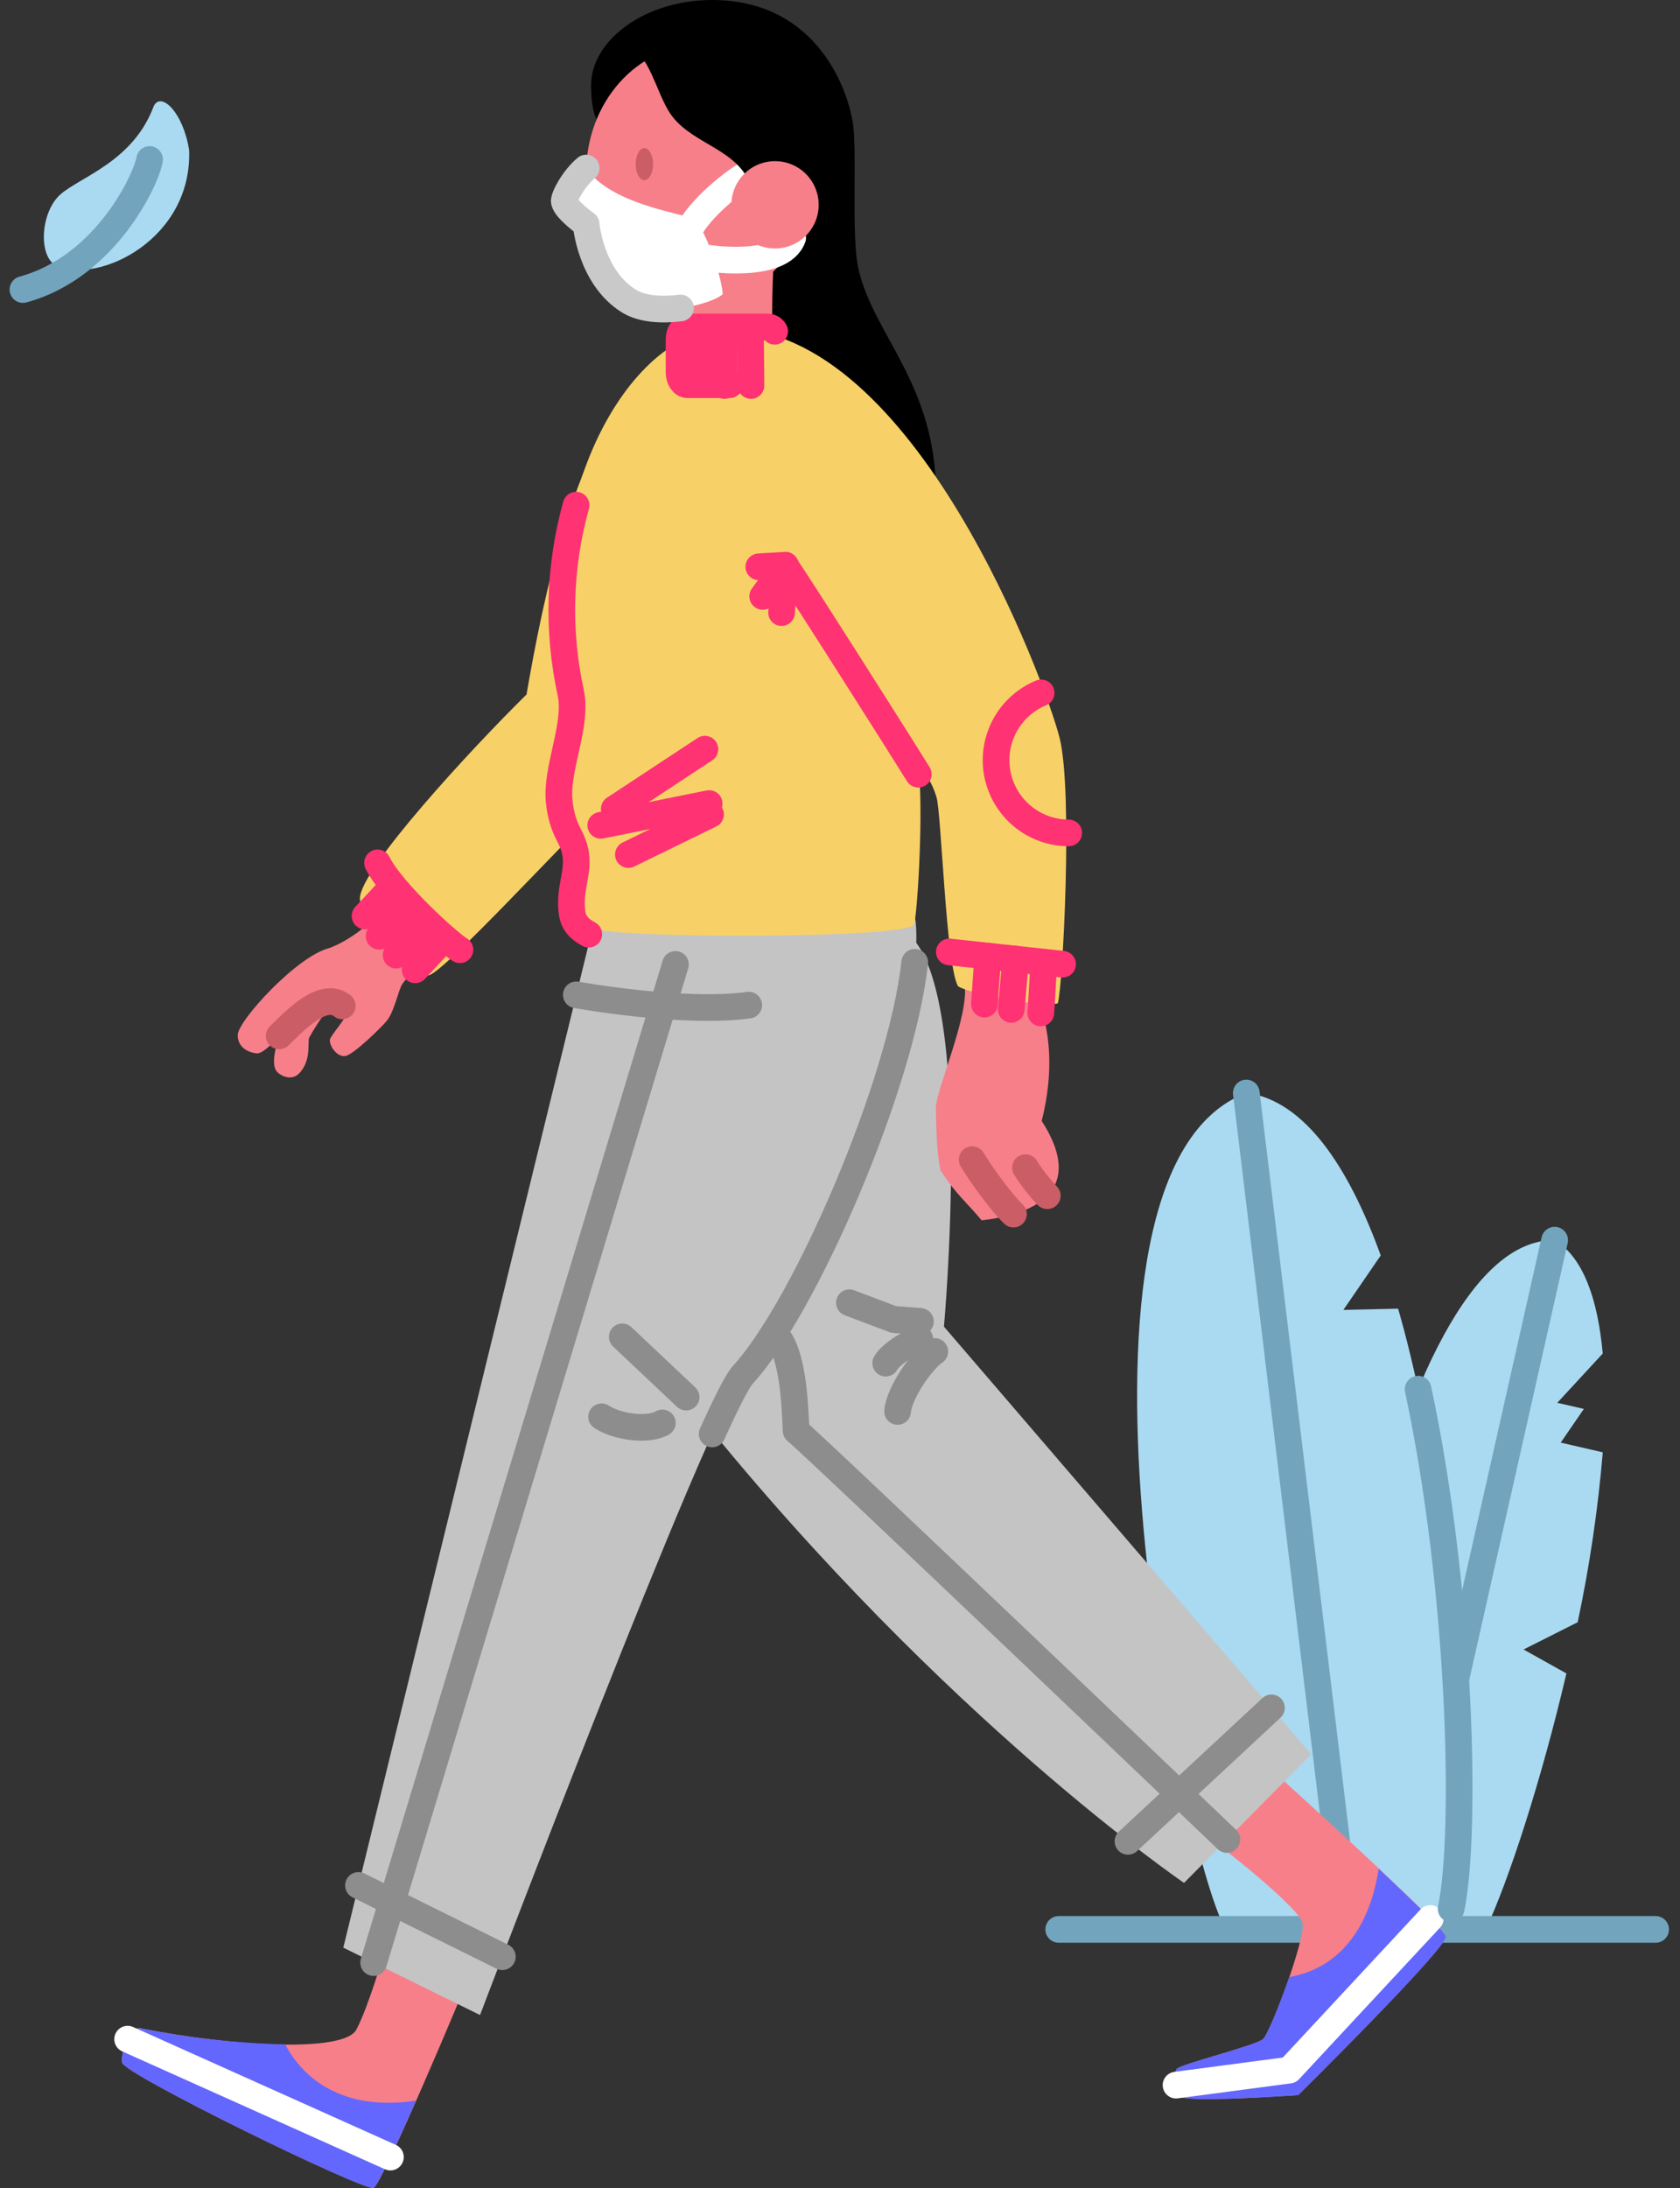 <svg width="126" height="164" viewBox="0 0 126 164" fill="none" xmlns="http://www.w3.org/2000/svg">
<rect x="0" y="0" width="126" height="164" fill="#333333" stroke="none"/>
<path fill-rule="evenodd" clip-rule="evenodd" d="M116.631 92.954C103.843 92.768 97.534 138.922 98.609 142.24C98.855 142.995 99.438 143.824 100.186 144.616H111.435C113.134 140.986 115.568 133.596 117.48 125.432L114.266 123.637L118.325 121.594C119.219 117.393 119.848 113.139 120.208 108.859L117.053 108.131L118.789 105.606L116.796 105.147L120.205 101.453C119.838 97.447 118.787 94.322 116.631 92.954Z" fill="#AADAF1"/>
<path d="M116.599 92.956L104.957 144.611" stroke="#72A5BD" stroke-width="2" stroke-linecap="round" stroke-linejoin="round"/>
<path fill-rule="evenodd" clip-rule="evenodd" d="M93.51 81.911C77.899 87.729 88.735 138.95 91.85 144.464H108.366C108.389 144.421 108.423 144.386 108.444 144.343C110.281 140.608 109.835 115.333 104.858 98.09L100.753 98.184L103.554 94.102C101.127 87.405 97.849 82.531 93.51 81.911Z" fill="#AADAF1"/>
<path d="M79.405 144.618H124.172" stroke="#72A5BD" stroke-width="2" stroke-linecap="round" stroke-linejoin="round"/>
<path d="M93.473 81.927L101.033 144.497" stroke="#72A5BD" stroke-width="2" stroke-linecap="round" stroke-linejoin="round"/>
<path fill-rule="evenodd" clip-rule="evenodd" d="M90.957 137.977C92.564 139.143 97.429 143.075 97.693 144.143C97.957 145.211 95.301 152.321 94.731 152.835C94.162 153.349 88.519 154.715 88.25 155.08C87.982 155.445 88.198 156.561 88.466 157.11C88.735 157.658 97.367 157.038 97.367 157.038C97.367 157.038 108.573 145.968 108.433 145.146C108.292 144.324 95.721 132.979 95.721 132.979C95.721 132.979 89.355 136.813 90.957 137.977Z" fill="#F77F89"/>
<path fill-rule="evenodd" clip-rule="evenodd" d="M103.402 140.07C102.973 142.972 101.453 147.35 96.69 148.193C95.95 150.346 95.041 152.555 94.729 152.835C94.16 153.347 88.519 154.715 88.25 155.08C87.982 155.445 88.202 156.561 88.466 157.11C88.73 157.658 97.365 157.038 97.365 157.038C97.365 157.038 108.577 145.973 108.435 145.151C108.375 144.804 106.001 142.513 103.402 140.07Z" fill="#6367FD"/>
<path fill-rule="evenodd" clip-rule="evenodd" d="M35.349 147.715C34.779 149.226 28.675 163.689 28.027 163.992C27.38 164.295 9.296 155.475 9.158 154.605C9.021 153.735 9.847 151.889 10.499 152.022C17.407 153.4 25.812 153.87 26.728 152.128C27.644 150.385 28.822 146.336 28.822 146.336C28.822 146.336 35.927 146.216 35.349 147.715Z" fill="#F77F89"/>
<path fill-rule="evenodd" clip-rule="evenodd" d="M10.497 152.022C9.836 151.891 9.011 153.737 9.156 154.605C9.301 155.473 27.375 164.302 28.025 163.99C28.312 163.85 29.722 160.808 31.202 157.454C25.621 158.297 22.653 155.682 21.395 153.237C17.733 153.156 14.086 152.749 10.497 152.022Z" fill="#6367FD"/>
<path fill-rule="evenodd" clip-rule="evenodd" d="M52.436 106.081C70.88 128.95 88.804 141.133 88.804 141.133L98.345 131.491L70.796 99.437C70.796 99.437 73.055 74.693 68.27 70.155C63.486 65.616 40.838 91.703 52.436 106.081Z" fill="#C4C4C4"/>
<path fill-rule="evenodd" clip-rule="evenodd" d="M44.665 68.674L25.748 145.987L36.003 151.037C36.003 151.037 53.178 105.81 55.717 103.055C60.942 97.396 69.423 77.044 68.681 69.167C67.939 61.291 44.665 68.674 44.665 68.674Z" fill="#C4C4C4"/>
<path fill-rule="evenodd" clip-rule="evenodd" d="M77.621 74.076C78.059 75.538 79.48 78.58 78.128 84.023C80.69 87.984 79.494 90.773 73.626 91.473C72.639 90.268 71.647 89.476 70.547 87.738C70.189 86.172 70.222 83.769 70.189 83.117C70.127 81.799 72.804 75.97 72.325 73.628C71.845 71.286 77.18 72.611 77.621 74.076Z" fill="#F77F89"/>
<path d="M78.546 89.627C77.934 88.98 77.386 88.275 76.909 87.522" stroke="#CB5D66" stroke-width="2" stroke-linecap="round" stroke-linejoin="round"/>
<path d="M76.009 91.003C75.045 90.07 73.635 88.103 72.912 86.923" stroke="#CB5D66" stroke-width="2" stroke-linecap="round" stroke-linejoin="round"/>
<path fill-rule="evenodd" clip-rule="evenodd" d="M28.833 68.277C27.612 69.266 26.345 70.442 24.717 71.057C22.283 71.644 17.829 76.528 17.829 77.579C17.829 78.576 18.718 78.911 19.271 78.957C19.749 78.986 20.766 77.882 21.023 77.568C20.58 78.578 20.334 79.946 20.814 80.375C21.294 80.805 22.012 80.954 22.492 80.398C23.287 79.48 23.091 78.438 23.165 77.827C23.555 77.081 24.618 75.421 25.068 75.219C25.383 75.235 25.855 75.345 25.945 75.848C26.035 76.351 24.866 77.474 24.735 77.942C24.735 78.537 25.383 79.292 25.945 79.143C26.583 78.973 28.558 77.056 28.994 76.532C29.582 75.827 29.848 74.289 30.162 73.777C30.477 73.265 31.698 72.17 31.926 71.941C32.153 71.711 30.052 67.289 28.833 68.277Z" fill="#F77F89"/>
<path d="M25.67 75.396C24.223 74.195 21.966 76.654 20.94 77.646" stroke="#CB5D66" stroke-width="2" stroke-linecap="round" stroke-linejoin="round"/>
<path fill-rule="evenodd" clip-rule="evenodd" d="M47.794 28.927C43.065 33.447 40.748 44.768 39.49 52.055C35.342 56.136 26.987 65.175 26.994 67.344C27.001 69.514 31.078 73.137 32.116 73.112C33.154 73.086 42.815 62.514 44.316 61.279C45.817 60.044 48.921 27.846 47.794 28.927Z" fill="#F7D167"/>
<path fill-rule="evenodd" clip-rule="evenodd" d="M46.045 10.331C45.409 9.759 44.33 9.539 44.33 6.394C44.33 3.044 48.324 0 53.412 0C61.401 0 63.722 7.007 63.998 9.484C64.273 11.961 63.839 17.822 64.395 20.203C65.511 25.075 70.196 28.835 70.196 36.976C70.196 39.451 59.461 37.306 57.54 37.02C55.618 36.733 53.375 23.989 53.375 23.989C53.375 23.989 46.681 10.903 46.045 10.331Z" fill="black"/>
<path fill-rule="evenodd" clip-rule="evenodd" d="M58.247 17.822C57.863 19.369 57.808 25.988 58.093 28.197C56.791 29.131 51.947 29.023 50.937 28.011C51.242 25.284 51.242 22.857 50.937 21.677C50.632 20.497 58.63 16.275 58.247 17.822Z" fill="#F77F89"/>
<path fill-rule="evenodd" clip-rule="evenodd" d="M43.962 12.967C43.962 7.668 47.796 3.373 52.528 3.373C57.26 3.373 61.093 7.668 61.093 12.967C61.093 18.265 57.26 22.558 52.528 22.558C47.796 22.558 43.962 18.263 43.962 12.967Z" fill="#F77F89"/>
<path fill-rule="evenodd" clip-rule="evenodd" d="M54.206 22.053C54.08 20.414 52.732 16.853 52.03 16.429C51.327 16.004 45.813 15.352 43.962 12.597C43.021 13.375 42.25 14.822 42.325 15.122C42.482 15.745 43.958 16.798 43.958 16.798C43.958 16.798 44.291 20.788 47.172 22.568C49.254 23.858 53.375 22.804 54.206 22.053Z" fill="white"/>
<path d="M51.848 16.961C52.81 15.354 55.386 13.251 56.757 12.664" stroke="white" stroke-width="2" stroke-linecap="round" stroke-linejoin="round"/>
<path d="M53.113 19.356C53.113 19.356 58.566 20.189 59.45 17.822" stroke="white" stroke-width="2" stroke-linecap="round" stroke-linejoin="round"/>
<path fill-rule="evenodd" clip-rule="evenodd" d="M47.831 3.976C48.953 4.991 49.449 7.526 50.475 8.797C52.14 10.864 55.34 11.215 56.325 13.94C57.31 16.665 62.464 14.463 62.464 14.463L61.803 7.985L57.985 3.992L52.048 2.296C52.048 2.296 46.717 2.959 47.831 3.976Z" fill="black"/>
<path fill-rule="evenodd" clip-rule="evenodd" d="M54.854 15.352C54.854 14.704 55.046 14.072 55.405 13.533C55.765 12.995 56.276 12.575 56.874 12.327C57.473 12.08 58.131 12.015 58.766 12.141C59.401 12.267 59.984 12.579 60.442 13.037C60.9 13.495 61.212 14.078 61.338 14.713C61.465 15.348 61.4 16.007 61.152 16.605C60.904 17.203 60.484 17.714 59.946 18.074C59.408 18.434 58.775 18.626 58.127 18.626C57.259 18.625 56.427 18.28 55.813 17.666C55.199 17.052 54.854 16.22 54.854 15.352Z" fill="#F77F89"/>
<path fill-rule="evenodd" clip-rule="evenodd" d="M47.677 12.301C47.677 11.637 47.968 11.1 48.327 11.1C48.685 11.1 48.979 11.637 48.979 12.301C48.979 12.964 48.687 13.502 48.327 13.502C47.966 13.502 47.677 12.964 47.677 12.301Z" fill="#CB5D66"/>
<path fill-rule="evenodd" clip-rule="evenodd" d="M54.599 24.608C68.656 24.608 78.45 51.263 79.469 55.305C80.488 59.348 79.698 74.09 79.334 75.21C77.94 75.483 72.905 74.56 71.858 73.931C70.94 72.397 70.603 60.774 70.228 59.72C69.965 58.833 69.5 58.019 68.869 57.342C69.278 60.469 68.835 68.146 68.564 69.266C68.293 70.386 46.474 70.334 44.819 69.64C43.781 69.206 43.049 68.754 42.902 67.707C42.672 65.978 43.375 64.835 43.184 63.391C42.993 61.947 42.183 61.724 41.938 59.374C41.683 56.913 43.343 53.634 42.798 51.205C39.924 38.356 46.816 24.608 54.599 24.608Z" fill="#F7D167"/>
<path fill-rule="evenodd" clip-rule="evenodd" d="M51.575 24.521H57.613C57.969 24.521 58.258 24.93 58.258 25.44V27.933C58.258 28.436 57.969 28.851 57.613 28.851H51.575C51.217 28.851 50.928 28.442 50.928 27.933V25.433C50.928 24.93 51.217 24.521 51.575 24.521Z" fill="#F7D167"/>
<path d="M28.023 147.107L50.659 72.287" stroke="#8D8D8D" stroke-width="2" stroke-linecap="round" stroke-linejoin="round"/>
<path d="M37.676 146.666L26.886 141.322" stroke="#8D8D8D" stroke-width="2" stroke-linecap="round" stroke-linejoin="round"/>
<path d="M49.677 106.655C48.581 107.287 46.254 106.951 45.119 106.196" stroke="#8D8D8D" stroke-width="2" stroke-linecap="round" stroke-linejoin="round"/>
<path d="M46.669 100.204L51.46 104.72" stroke="#8D8D8D" stroke-width="2" stroke-linecap="round" stroke-linejoin="round"/>
<path d="M53.412 107.482C54.484 105.112 55.299 103.505 55.708 103.053C60.366 98.002 67.614 81.282 68.605 72.131" stroke="#8D8D8D" stroke-width="2" stroke-linecap="round" stroke-linejoin="round"/>
<path d="M92.02 137.88C92.02 137.88 61.142 108.402 59.707 107.248C59.615 105.181 59.477 101.157 58.047 99.922" stroke="#8D8D8D" stroke-width="2" stroke-linecap="round" stroke-linejoin="round"/>
<path d="M70.111 101.304C69.122 101.981 67.43 104.398 67.32 105.794" stroke="#8D8D8D" stroke-width="2" stroke-linecap="round" stroke-linejoin="round"/>
<path d="M68.986 100.372C68.433 100.528 66.835 101.437 66.427 102.174" stroke="#8D8D8D" stroke-width="2" stroke-linecap="round" stroke-linejoin="round"/>
<path d="M69.035 99.052L67.03 98.902L63.706 97.647" stroke="#8D8D8D" stroke-width="2" stroke-linecap="round" stroke-linejoin="round"/>
<path d="M68.966 99.047L67.129 98.909" stroke="#8D8D8D" stroke-width="2" stroke-linecap="round" stroke-linejoin="round"/>
<path d="M95.36 128.013L84.598 138.018" stroke="#8D8D8D" stroke-width="2" stroke-linecap="round" stroke-linejoin="round"/>
<path d="M43.223 74.569C43.223 74.569 51.215 76.016 56.155 75.341" stroke="#8D8D8D" stroke-width="2" stroke-linecap="round" stroke-linejoin="round"/>
<path d="M44.16 70.021C43.471 69.656 43.012 69.204 42.902 68.394C42.672 66.667 43.375 65.522 43.184 64.08C42.993 62.638 42.183 62.413 41.938 60.062C41.683 57.601 43.343 54.323 42.798 51.894C41.792 47.254 41.933 42.438 43.207 37.864" stroke="#FF3274" stroke-width="2" stroke-linecap="round" stroke-linejoin="round"/>
<path d="M34.495 71.188C33.654 70.708 29.347 66.784 28.317 64.677" stroke="#FF3274" stroke-width="2" stroke-linecap="round" stroke-linejoin="round"/>
<path d="M33.367 70.304L31.138 72.694" stroke="#FF3274" stroke-width="2" stroke-linecap="round" stroke-linejoin="round"/>
<path d="M31.935 69.2L29.708 71.592" stroke="#FF3274" stroke-width="2" stroke-linecap="round" stroke-linejoin="round"/>
<path d="M30.544 67.914L28.438 70.173" stroke="#FF3274" stroke-width="2" stroke-linecap="round" stroke-linejoin="round"/>
<path d="M29.43 66.456L27.378 68.658" stroke="#FF3274" stroke-width="2" stroke-linecap="round" stroke-linejoin="round"/>
<path d="M79.694 72.271L71.2 71.353" stroke="#FF3274" stroke-width="2" stroke-linecap="round" stroke-linejoin="round"/>
<path d="M78.291 72.12L78.062 75.924" stroke="#FF3274" stroke-width="2" stroke-linecap="round" stroke-linejoin="round"/>
<path d="M76.168 71.888L75.842 75.657" stroke="#FF3274" stroke-width="2" stroke-linecap="round" stroke-linejoin="round"/>
<path d="M74.078 71.661L73.833 75.26" stroke="#FF3274" stroke-width="2" stroke-linecap="round" stroke-linejoin="round"/>
<path d="M80.153 62.431C78.891 62.43 77.668 61.991 76.693 61.189C75.718 60.387 75.052 59.271 74.808 58.032C74.564 56.793 74.758 55.508 75.356 54.397C75.954 53.285 76.919 52.415 78.087 51.935" stroke="#FF3274" stroke-width="2" stroke-linecap="round" stroke-linejoin="round"/>
<path d="M68.872 58.031C68.119 56.795 59.353 42.966 58.899 42.419" stroke="#FF3274" stroke-width="2" stroke-linecap="round" stroke-linejoin="round"/>
<path d="M56.911 42.486L58.908 42.366" stroke="#FF3274" stroke-width="2" stroke-linecap="round" stroke-linejoin="round"/>
<path d="M57.202 44.703L58.885 42.369" stroke="#FF3274" stroke-width="2" stroke-linecap="round" stroke-linejoin="round"/>
<path d="M58.616 45.916L58.876 42.403" stroke="#FF3274" stroke-width="2" stroke-linecap="round" stroke-linejoin="round"/>
<path d="M47.128 64.052L53.292 61.043" stroke="#FF3274" stroke-width="2" stroke-linecap="round" stroke-linejoin="round"/>
<path d="M53.187 60.232L45.057 61.864" stroke="#FF3274" stroke-width="2" stroke-linecap="round" stroke-linejoin="round"/>
<path d="M46.07 60.629L52.868 56.153" stroke="#FF3274" stroke-width="2" stroke-linecap="round" stroke-linejoin="round"/>
<path d="M54.727 28.837H51.575C51.217 28.837 50.928 28.429 50.928 27.919V25.433C50.928 24.93 51.217 24.514 51.575 24.514H57.613C57.715 24.52 57.814 24.553 57.899 24.608C57.985 24.664 58.055 24.741 58.102 24.831" stroke="#FF3274" stroke-width="2" stroke-linecap="round" stroke-linejoin="round"/>
<path d="M52.516 24.521L52.558 28.837" stroke="#FF3274" stroke-width="2" stroke-linecap="round" stroke-linejoin="round"/>
<path d="M54.293 24.581L54.314 26.679L54.335 28.897" stroke="#FF3274" stroke-width="2" stroke-linecap="round" stroke-linejoin="round"/>
<path d="M56.282 24.581L56.302 26.679L56.323 28.897" stroke="#FF3274" stroke-width="2" stroke-linecap="round" stroke-linejoin="round"/>
<path d="M29.281 161.683L9.572 152.846" stroke="white" stroke-width="2" stroke-linecap="round" stroke-linejoin="round"/>
<path d="M107.271 143.803L96.697 155.167L88.202 156.29" stroke="white" stroke-width="2" stroke-linecap="round" stroke-linejoin="round"/>
<path fill-rule="evenodd" clip-rule="evenodd" d="M4.287 19.944C2.829 19.328 3.012 15.871 4.562 14.546C6.112 13.222 10.003 12.076 11.534 7.948C12.09 6.825 13.75 8.46 14.184 11.249C14.425 17.887 7.485 21.293 4.287 19.944Z" fill="#AADAF1"/>
<path d="M11.22 11.954C10.988 13.419 7.919 20.021 1.72 21.702" stroke="#72A5BD" stroke-width="2" stroke-linecap="round" stroke-linejoin="round"/>
<path d="M43.962 12.597C43.021 13.375 42.25 14.822 42.325 15.122C42.482 15.745 43.958 16.798 43.958 16.798C43.958 16.798 44.291 20.788 47.172 22.568C48.184 23.192 49.677 23.256 51.04 23.084" stroke="#C9C9C9" stroke-width="2" stroke-linecap="round" stroke-linejoin="round"/>
<path d="M108.834 143.078C110.017 137.46 109.592 119.243 106.357 104.128" stroke="#72A5BD" stroke-width="2" stroke-linecap="round" stroke-linejoin="round"/>
</svg>

